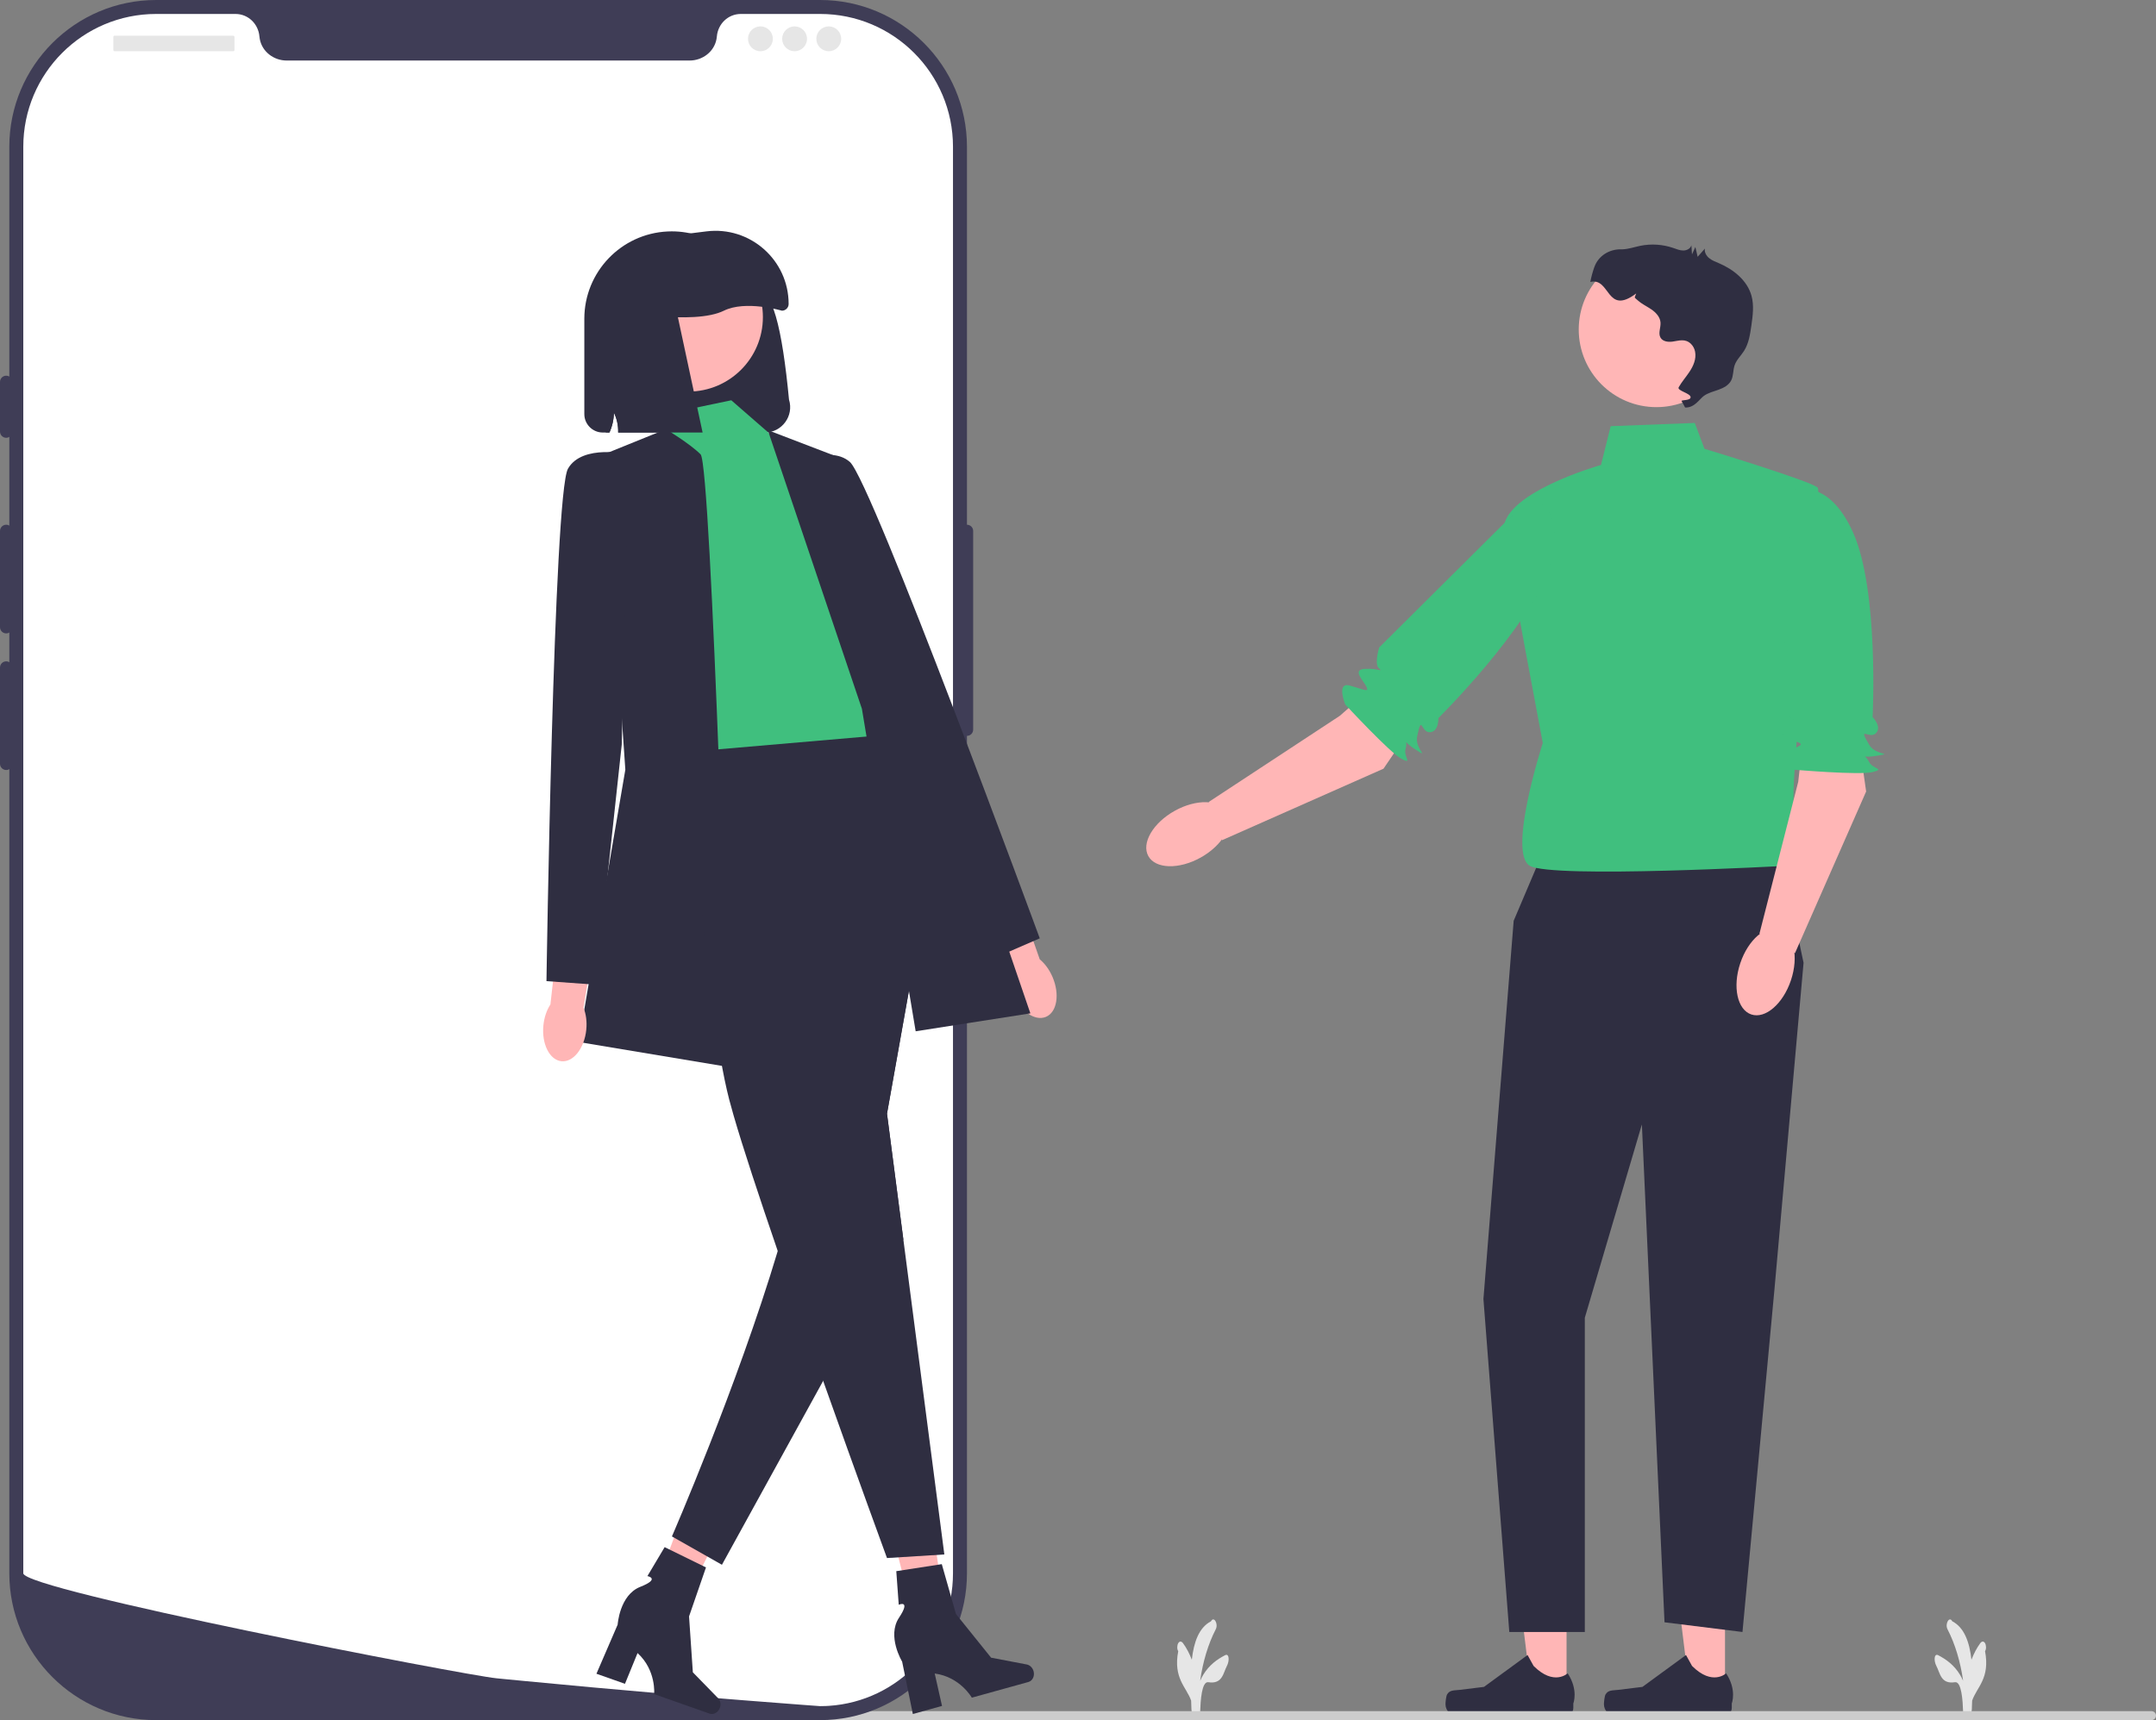 <svg xmlns="http://www.w3.org/2000/svg" width="572.862" height="457.176" viewBox="0 0 572.862 457.176"
>
    <rect x="0" y="0" width="572.862" height="457.176" fill="#808080" stroke="none"/>
    <g>
        <g>
            <polygon
                points="458.343 450.533 449.083 450.532 444.678 414.815 458.345 414.816 458.343 450.533"
                fill="#ffb6b6"/>
            <path
                d="M426.617,450.323h0c-.288,.486-.44,2.053-.44,2.618h0c0,1.736,1.407,3.143,3.143,3.143h28.677c1.184,0,2.144-.96,2.144-2.144v-1.194s1.419-3.588-1.502-8.011c0,0-3.63,3.463-9.054-1.961l-1.6-2.898-11.578,8.468-6.418,.79c-1.404,.173-2.649-.027-3.371,1.19Z"
                fill="#2f2e41"/>
        </g>
        <g>
            <polygon
                points="416.242 450.533 406.982 450.532 402.577 414.815 416.244 414.816 416.242 450.533"
                fill="#ffb6b6"/>
            <path
                d="M384.517,450.323h0c-.288,.486-.44,2.053-.44,2.618h0c0,1.736,1.407,3.143,3.143,3.143h28.677c1.184,0,2.144-.96,2.144-2.144v-1.194s1.419-3.588-1.502-8.011c0,0-3.63,3.463-9.054-1.961l-1.6-2.898-11.578,8.468-6.418,.79c-1.404,.173-2.649-.027-3.371,1.19Z"
                fill="#2f2e41"/>
        </g>
        <polygon
            points="473.203 227.543 408.763 229.261 402.193 244.727 394.156 345.253 401.03 433.751 421.096 433.751 421.096 350.226 436.257 298.857 442.271 431.174 462.987 433.751 471.484 342.676 479.217 255.897 473.203 227.543"
            fill="#2f2e41"/>
        <path
            d="M450.309,112.41l-22.339,.859-2.578,10.31s-27.494,7.733-25.776,18.043,10.31,55.848,10.31,55.848c0,0-9.451,29.213-3.437,32.65s67.992,0,67.992,0c0,0,5.04-12.888,2.463-14.606s7.733-84.202,6.014-85.92c-1.718-1.718-30.072-10.31-30.072-10.31l-2.578-6.874Z"
            fill="#40bf7e"/>
        <g>
            <polygon
                points="494.128 198.33 495.846 210.359 476.944 253.319 467.493 248.164 477.803 207.781 479.522 192.316 494.128 198.33"
                fill="#ffb6b6"/>
            <path
                d="M476.085,130.453s9.451-4.296,16.325,11.17c6.874,15.466,5.155,48.974,5.155,48.974,0,0,2.578,2.578,.859,4.296s-4.984-2.325-1.718,3.139c1.718,2.875,6.874,2.016,1.718,2.875-5.155,.859-3.349-1.542-1.718,1.718,.859,1.718,4.296,1.718,.859,2.578-3.437,.859-20.73-.616-20.73-.616,0,0-5.906-2.821-2.469-4.539s5.155-2.057,3.437-2.747c-1.718-.69-6.014-.69-3.437-3.268s4.296-2.578,2.578-2.578-3.652-4.14-3.652-4.14l2.793-56.863Z"
                fill="#40bf7e"/>
            <ellipse cx="469.13" cy="258.278" rx="11.964" ry="7.103"
                     transform="translate(75.513 621.398) rotate(-71.527)" fill="#ffb6b6"/>
        </g>
        <g>
            <polygon
                points="374.436 194.26 367.601 204.307 324.688 223.315 321.178 213.138 356.005 190.245 367.695 179.975 374.436 194.26"
                fill="#ffb6b6"/>
            <path
                d="M406.837,131.946s9.878,3.194,4.537,19.253c-5.341,16.059-29.188,39.662-29.188,39.662,0,0,.168,3.641-2.26,3.753s-2.116-5.076-3.385,1.162c-.668,3.282,3.721,6.121-.668,3.282-4.388-2.839-1.435-3.396-2.428,.112-.523,1.849,2.017,4.164-1.102,2.484-3.118-1.681-14.903-14.422-14.903-14.422,0,0-2.463-6.064,1.234-5.018s5.195,1.954,4.39,.286c-.805-1.668-3.979-4.562-.338-4.73s4.911,.99,3.641-.168,.091-5.52,.091-5.52l40.377-40.136Z"
                fill="#40bf7e"/>
            <ellipse cx="315.573" cy="221.715" rx="11.964" ry="7.103"
                     transform="translate(-68.041 181.915) rotate(-29.168)" fill="#ffb6b6"/>
        </g>
        <circle cx="440.113" cy="87.576" r="20.634" fill="#ffb6b6"/>
        <path
            d="M423.631,70.979c1.05-2.978,3.963-4.784,7.119-4.714,.134,.003,.267,.002,.4-.004,1.59-.065,3.116-.608,4.674-.927,2.905-.594,5.969-.395,8.773,.569,.872,.3,1.744,.677,2.666,.677,.922,0,1.926-.505,2.15-1.399,.053,.809,.107,1.618,.16,2.428,.3-.655,.6-1.31,.9-1.965l.601,2.612,1.924-2.183c-.172,.962,.389,1.932,1.148,2.547,.76,.615,1.698,.956,2.597,1.339,3.881,1.654,7.525,4.583,8.643,8.651,.707,2.57,.337,5.298-.037,7.937-.331,2.333-.691,4.747-1.959,6.733-.813,1.273-1.985,2.344-2.48,3.772-.461,1.33-.287,2.853-.943,4.099-.659,1.251-2.02,1.959-3.352,2.434-1.332,.476-2.748,.812-3.895,1.639-1.147,.827-2.478,3.211-4.977,3.083l-.807-1.515c-.83-.676,2.241-.14,2.273-1.21,.032-1.07-3.695-1.731-3.166-2.662,.81-1.427,1.906-2.67,2.819-4.034,1.067-1.595,1.907-3.459,1.539-5.406-.143-.757-.498-1.473-1.038-2.023-1.557-1.586-3.292-.889-4.979-.662-1.163,.157-2.551-.024-3.155-1.03-.706-1.177,.081-2.674-.015-4.043-.102-1.451-1.201-2.64-2.397-3.467-1.196-.827-2.554-1.43-3.63-2.408-1.076-.978-.906-.471-.437-1.847-8,6-6.818-4.36-12.189-3.065,.256-1.343,.614-2.666,1.069-3.956Z"
            fill="#2f2e41"/>
    </g>
    <path
        d="M325.504,439.923c-2.102,1.098-4.206,2.584-5.8,5.214-.3,.495-.568,1.035-.818,1.594,.707-5.029,2.116-9.761,4.148-13.703,.749-1.454-.51-3.585-1.264-2.121v0c-3.22,1.673-4.577,5.585-5.095,10.217-.64-1.659-1.427-3.156-2.346-4.402-.375-.509-.897-.615-1.264,0-.314,.526-.377,1.609,0,2.121-1.385,7.279,2.191,9.534,3.426,13.158,.028,.804,.057,1.597,.085,2.372,.027,.768,.319,1.226,.658,1.383,.164,.428,.461,.724,.763,.724,.506,0,.867-.688,.894-1.5,.099-2.979,.404-8.153,2.173-7.878,3.768,.585,3.942-2.463,4.914-4.286,.765-1.434,.628-3.469-.475-2.893Z"
        fill="#e6e6e6"/>
    <path
        d="M514.998,439.923c2.102,1.098,4.206,2.584,5.8,5.214,.3,.495,.568,1.035,.818,1.594-.707-5.029-2.116-9.761-4.148-13.703-.749-1.454,.51-3.585,1.264-2.121v0c3.22,1.673,4.577,5.585,5.095,10.217,.64-1.659,1.427-3.156,2.346-4.402,.375-.509,.897-.615,1.264,0,.314,.526,.377,1.609,0,2.121,1.385,7.279-2.191,9.534-3.426,13.158-.028,.804-.057,1.597-.085,2.372-.027,.768-.319,1.226-.658,1.383-.164,.428-.461,.724-.763,.724-.506,0-.867-.688-.894-1.5-.099-2.979-.404-8.153-2.173-7.878-3.768,.585-3.942-2.463-4.914-4.286-.765-1.434-.628-3.469,.475-2.893Z"
        fill="#e6e6e6"/>
    <path
        d="M167.192,455.986c0,.66,.53,1.19,1.19,1.19h403.29c.66,0,1.19-.53,1.19-1.19,0-.66-.53-1.19-1.19-1.19H168.382c-.66,0-1.19,.53-1.19,1.19Z"
        fill="#ccc"/>
    <g>
        <path
            d="M217.914,457.176H41.489c-21.512,0-39.013-17.501-39.013-39.014V39.013C2.476,17.501,19.977,0,41.489,0H217.914c21.512,0,39.013,17.501,39.013,39.013V418.162c0,21.512-17.501,39.014-39.013,39.014Z"
            fill="#3f3d56"/>
        <path
            d="M256.927,139.464c-.91,0-1.65,.74-1.65,1.65v52.815c0,.91,.74,1.65,1.65,1.65s1.65-.74,1.65-1.65v-52.815c0-.91-.74-1.65-1.65-1.65Z"
            fill="#3f3d56"/>
        <path
            d="M253.213,39.014V418.156c0,18.724-14.573,34.041-33.001,35.229h-.008c-.272,.017-.545,.033-.825,.041-.487,.025-.974,.033-1.469,.033,0,0-1.816-.132-5.133-.38-3.35-.248-8.227-.619-14.309-1.106-1.824-.14-3.747-.297-5.777-.462-4.044-.33-8.483-.693-13.245-1.106-1.898-.157-3.862-.33-5.867-.503-10.249-.883-21.728-1.915-33.834-3.086-2.047-.19-4.11-.388-6.189-.594-.545-.058-1.098-.107-1.65-.165-8.632-.85-125.716-23.478-125.716-27.901V39.014C6.189,19.514,21.993,3.71,41.493,3.71h21.076c3.367,0,6.074,2.624,6.363,5.983,.025,.223,.05,.446,.091,.668,.611,3.375,3.705,5.727,7.138,5.727h107.082c3.433,0,6.528-2.352,7.138-5.727,.041-.223,.066-.446,.091-.668,.289-3.359,2.996-5.983,6.362-5.983h21.076c19.5,0,35.303,15.803,35.303,35.303Z"
            fill="#fff"/>
        <path
            d="M1.65,99.853c-.91,0-1.65,.74-1.65,1.65v13.204c0,.91,.74,1.65,1.65,1.65s1.65-.74,1.65-1.65v-13.204c0-.91-.74-1.65-1.65-1.65Z"
            fill="#3f3d56"/>
        <path
            d="M1.65,139.464c-.91,0-1.65,.74-1.65,1.65v25.582c0,.91,.74,1.65,1.65,1.65s1.65-.74,1.65-1.65v-25.582c0-.91-.74-1.65-1.65-1.65Z"
            fill="#3f3d56"/>
        <path
            d="M1.65,175.773c-.91,0-1.65,.74-1.65,1.65v25.582c0,.91,.74,1.65,1.65,1.65s1.65-.74,1.65-1.65v-25.582c0-.91-.74-1.65-1.65-1.65Z"
            fill="#3f3d56"/>
        <rect x="30.121" y="9.49" width="32.184" height="4.126" rx=".31" ry=".31" fill="#e6e6e6"/>
        <circle cx="202.049" cy="10.315" r="3.301" fill="#e6e6e6"/>
        <circle cx="211.127" cy="10.315" r="3.301" fill="#e6e6e6"/>
        <circle cx="220.204" cy="10.315" r="3.301" fill="#e6e6e6"/>
    </g>
    <g>
        <g>
            <polygon
                points="244.289 435.576 251.905 433.657 246.704 398.491 235.463 401.321 244.289 435.576"
                fill="#ffb6b6"/>
            <path
                d="M274.626,444.17h0c.354,1.278-.266,2.566-1.385,2.876l-15.021,4.162s-3.124-5.532-9.86-6.419l1.939,8.614-7.749,2.147-2.848-13.926s-4.099-6.737-.829-11.667c3.269-4.93-.073-3.444-.073-3.444l-.65-8.927,12.09-1.867,3.765,13.253,9.334,11.604,9.475,1.808c.843,.161,1.555,.863,1.811,1.786Z"
                fill="#2f2e41"/>
        </g>
        <g>
            <polygon
                points="171.337 429.465 178.68 432.252 194.546 400.44 183.709 396.326 171.337 429.465"
                fill="#ffb6b6"/>
            <path
                d="M191.292,453.878h0c-.441,1.251-1.687,1.952-2.782,1.566l-14.699-5.186s.605-6.325-4.41-10.908l-3.341,8.173-7.582-2.675,5.637-13.049s.496-7.87,5.999-10.041,1.911-2.866,1.911-2.866l4.577-7.692,10.983,5.39-4.5,13.022,1.01,14.858,6.734,6.906c.599,.615,.781,1.598,.462,2.501Z"
                fill="#2f2e41"/>
        </g>
        <path
            d="M203.221,114.957h-38.972c.057-1.829-.333-3.657-1.133-5.295-.019,1.819-.429,3.638-1.181,5.295h-1.771c-2.705,0-4.905-2.2-4.905-4.905v-25.324c0-12.4,9.743-22.619,22.124-23.21,.371-.019,.733-.029,1.105-.029,10.086,0,19.096,6.543,22.162,16.238,4.505-2.076,7.2,9.724,8.991,28.467,1.362,4.343-1.876,8.762-6.419,8.762Z"
            fill="#2f2e41"/>
        <path
            d="M279.697,259.742c1.932,4.58,1.135,9.29-1.779,10.519-2.915,1.229-6.843-1.487-8.775-6.067-.846-2.005-1.168-4.034-1.02-5.786l-7.942-19.51,9.235-3.532,6.849,19.608c1.358,1.116,2.587,2.764,3.432,4.768Z"
            fill="#ffb6b6"/>
        <path
            d="M194.306,106.385l-18.628,3.897,2.857,8.572-5.714,65.558,9.524,21.11,58.096-4.762-14.286-28.572s5.714-23.81-1.905-28.572-20-28.572-20-28.572l-9.944-8.659Z"
            fill="#40bf7e"/>
        <path
            d="M176.942,114.073l-16.502,6.686,5.714,83.811-12.381,72.382,40.001,6.667s-4.762-160.003-7.619-162.86-9.213-6.686-9.213-6.686Z"
            fill="#2f2e41"/>
        <path
            d="M209.262,124.528s10.738-6.794,16.539-1.764c5.801,5.03,50.467,126.627,50.467,126.627l-12.048,5.235-27.629-57.931-27.329-72.166Z"
            fill="#2f2e41"/>
        <path
            d="M240.022,329.401l10.895,83.744-15.238,.952s-7.924-21.619-16.962-47.087c-1.924-5.4-3.895-10.972-5.848-16.553-2.114-6.057-4.219-12.114-6.219-17.962-4.943-14.419-9.276-27.544-11.753-36.115-.429-1.505-.81-2.867-1.124-4.067-6.667-25.601-10.476-92.507-10.476-92.507l55.239-4.762,.59,.733,11.791,14.734-.552,3.114-14.686,82.373,4.343,33.401Z"
            fill="#2f2e41"/>
        <path
            d="M235.679,296l4.343,33.401-19.534,34.391-1.771,3.219-26.896,48.877-13.286-7.534s17.286-39.725,28.115-75.859c1.2-3.972,2.314-7.905,3.314-11.734,2.943-11.21-1.876-31.667,.01-37.306,6.372-19.029,27.134-57.096,36.772-74.344l3.619,4.514-14.686,82.373Z"
            fill="#2f2e41"/>
        <polygon
            points="204.008 114.32 223.298 121.711 273.775 269.333 243.298 274.095 229.012 188.379 204.008 114.32"
            fill="#2f2e41"/>
        <path
            d="M155.781,273.666c-.491,4.947-3.441,8.703-6.589,8.391s-5.302-4.576-4.811-9.522c.215-2.165,.901-4.102,1.869-5.57l2.343-20.934,9.8,1.309-3.35,20.498c.66,1.629,.952,3.664,.737,5.829Z"
            fill="#ffb6b6"/>
        <path
            d="M167.106,120.758s-12.381-2.857-16.191,3.81c-3.81,6.667-5.714,136.193-5.714,136.193l13.101,.952,6.899-63.811,1.905-77.144Z"
            fill="#2f2e41"/>
        <circle cx="182.907" cy="84.277" r="19.798" fill="#ffb6b6"/>
        <path
            d="M207.76,82.575s-9.644-2.857-15.419,0c-8.025,3.971-28.512,0-28.512,0v-8.95c0-5.225,3.891-9.632,9.075-10.28l14.785-1.848c11.605-1.451,21.856,7.598,21.856,19.294v0c0,.985-.799,1.784-1.784,1.784Z"
            fill="#2f2e41"/>
        <path
            d="M186.687,114.957h-22.439c.057-1.829-.333-3.657-1.133-5.295-.019,1.819-.429,3.638-1.181,5.295h-.962v-40.001h17.143l8.572,40.001Z"
            fill="#2f2e41"/>
    </g>
</svg>
